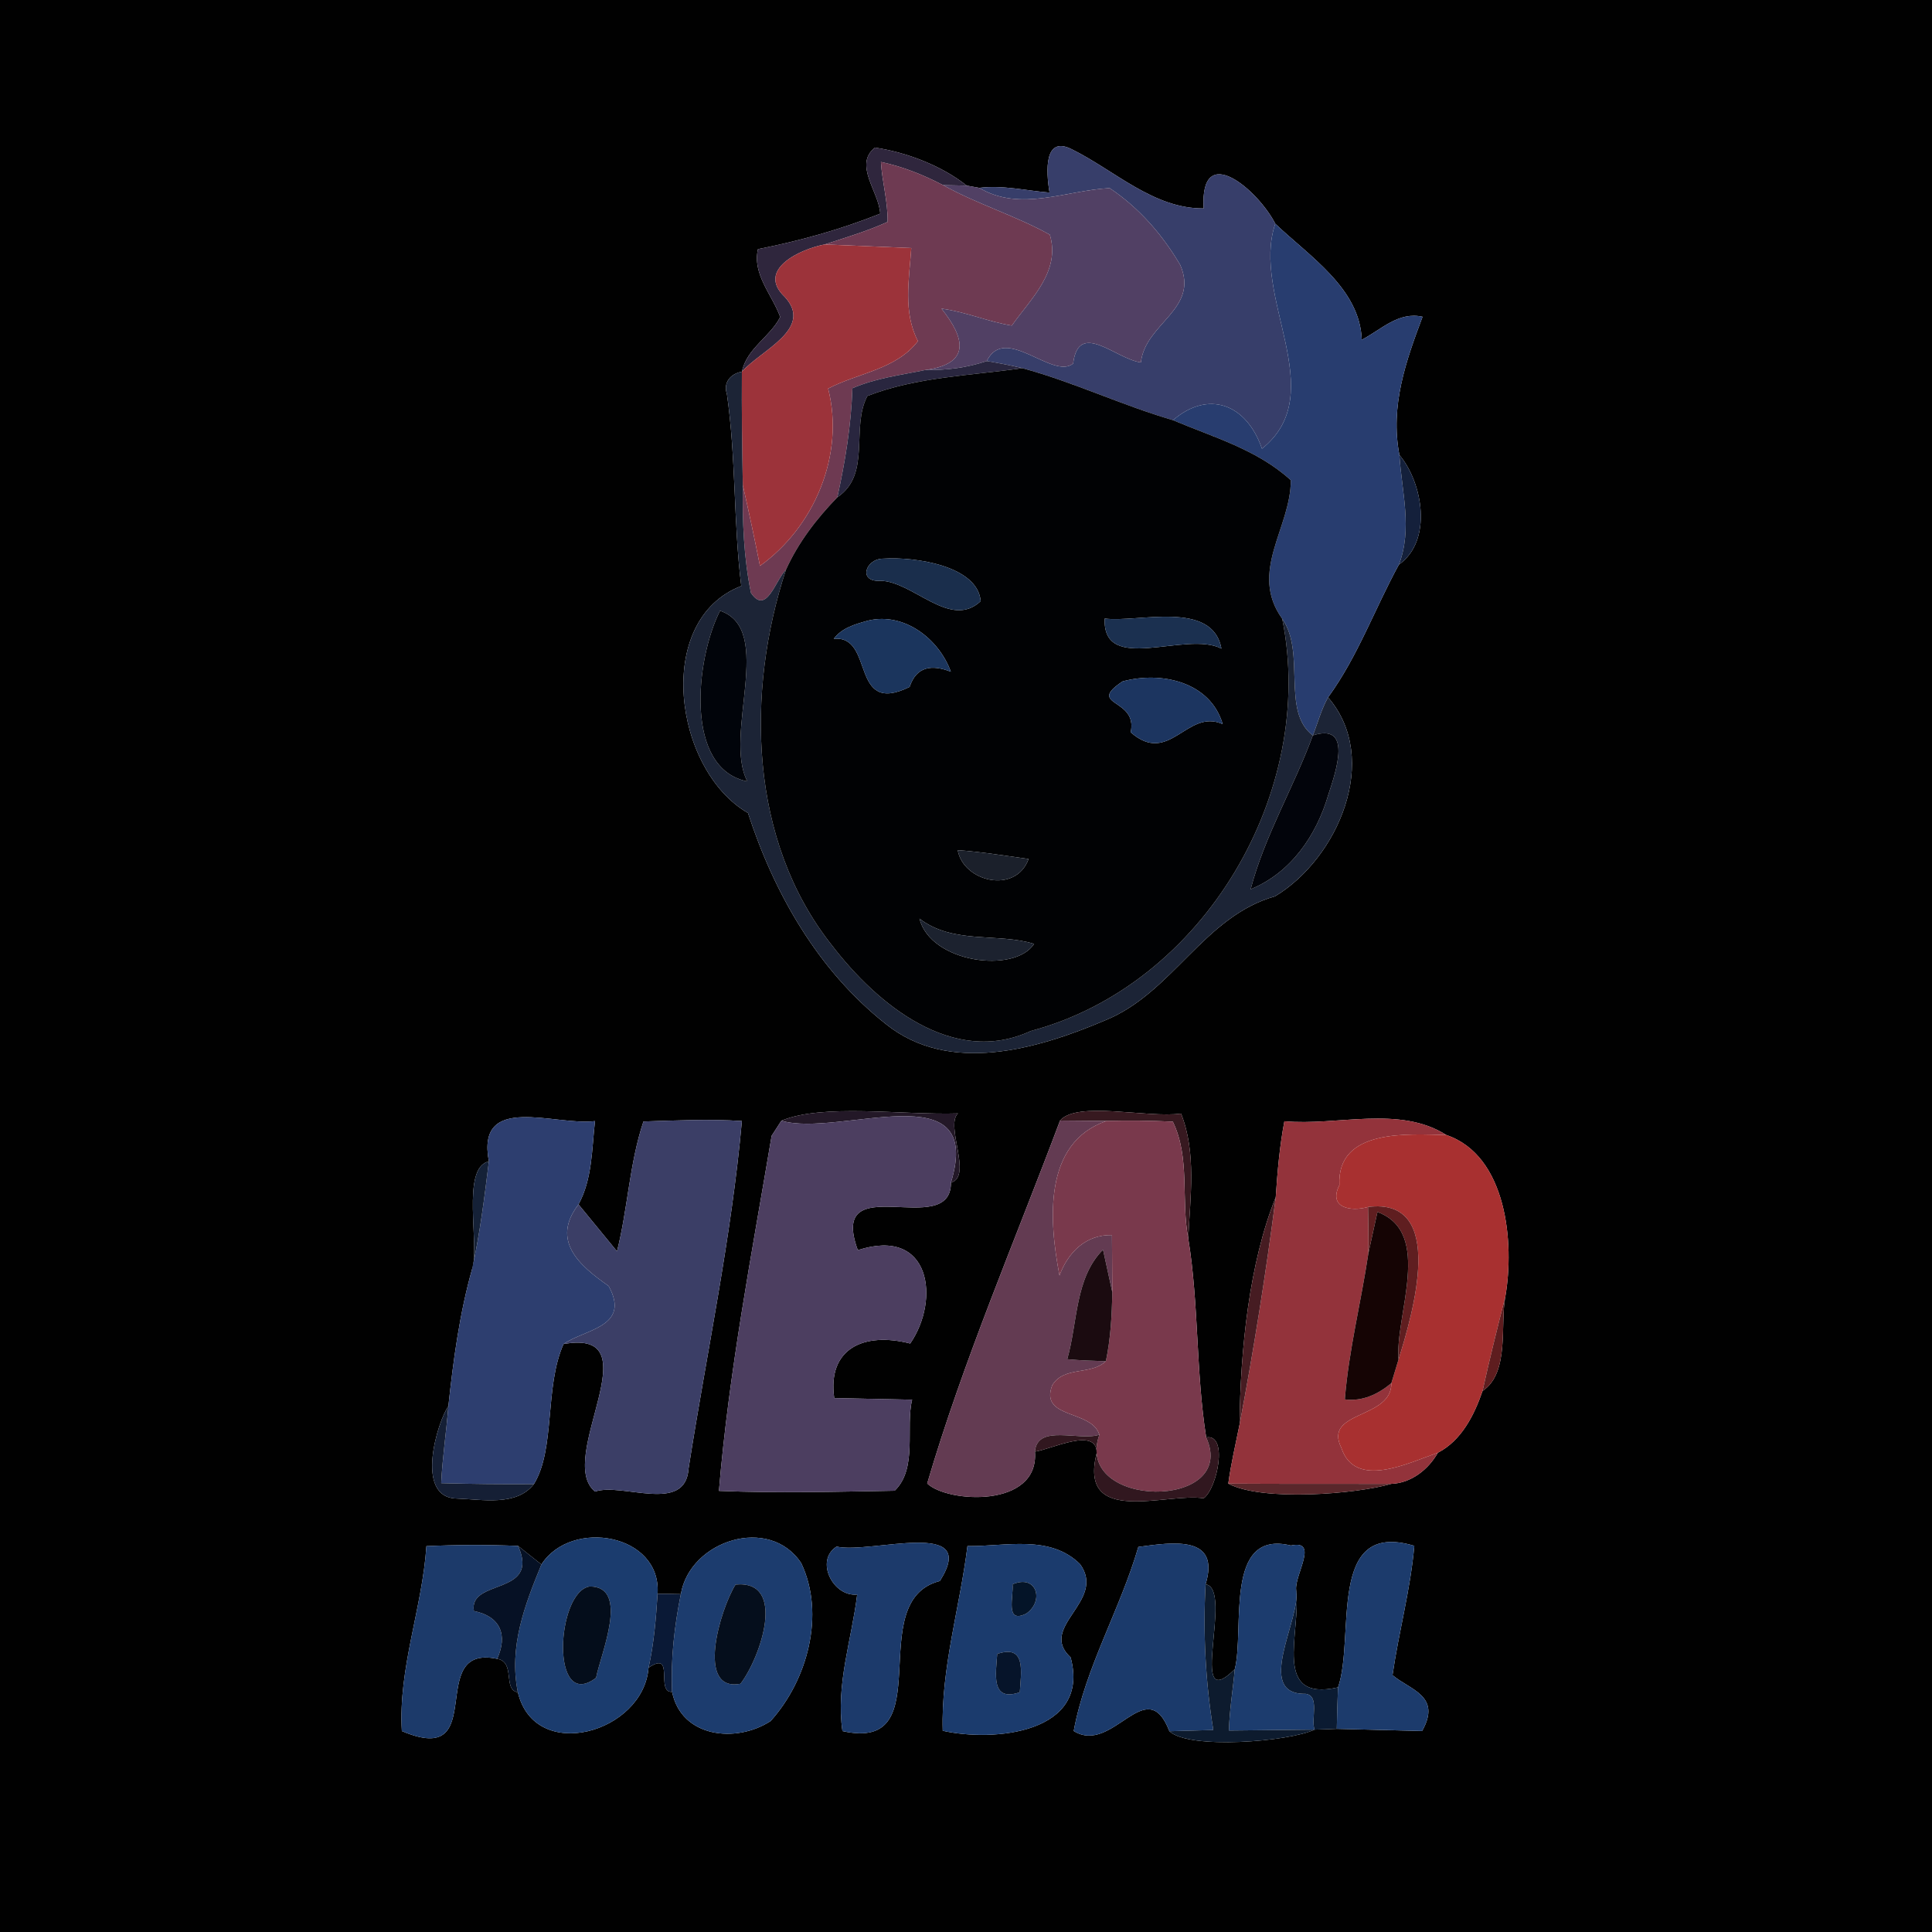 <?xml version="1.0" encoding="UTF-8" ?>
<!DOCTYPE svg PUBLIC "-//W3C//DTD SVG 1.1//EN" "http://www.w3.org/Graphics/SVG/1.1/DTD/svg11.dtd">
<svg width="250pt" height="250pt" viewBox="0 0 250 250" version="1.1" xmlns="http://www.w3.org/2000/svg">
<g id="#010101ff">
<path fill="#010101" opacity="1.00" d=" M 0.00 0.00 L 250.00 0.00 L 250.00 250.00 L 0.00 250.00 L 0.00 0.00 M 113.22 19.10 C 110.40 21.32 113.77 24.85 113.90 27.65 C 108.79 29.70 103.48 31.17 98.08 32.24 C 97.34 35.53 99.91 38.12 100.96 41.02 C 99.66 43.60 96.64 45.06 96.00 48.10 C 94.58 48.34 93.55 49.49 94.06 50.97 C 95.25 59.21 94.90 67.57 95.92 75.83 C 84.53 80.21 87.19 99.67 96.79 105.20 C 100.19 115.65 105.88 125.59 114.59 132.48 C 122.82 139.13 134.23 135.76 143.03 132.02 C 151.75 128.47 155.77 118.58 164.99 115.98 C 173.10 111.11 178.74 98.21 171.85 90.24 C 175.69 84.98 177.90 78.75 181.01 73.07 C 185.41 69.97 184.12 62.48 181.08 58.87 C 179.87 52.50 181.92 46.74 184.08 40.99 C 180.97 40.28 178.73 42.66 176.21 43.97 C 175.99 37.32 169.40 33.14 165.02 28.95 C 162.84 24.65 155.25 18.08 155.75 26.97 C 149.27 27.03 144.22 22.04 138.70 19.32 C 135.09 17.48 135.35 22.15 135.81 24.92 C 132.79 24.68 129.76 23.93 126.71 24.31 C 126.31 24.24 125.50 24.10 125.10 24.02 C 121.82 21.43 117.31 19.71 113.22 19.10 M 101.11 145.02 C 100.80 145.50 100.17 146.48 99.85 146.97 C 97.28 162.23 94.32 177.47 93.03 192.92 C 100.60 193.23 108.19 193.03 115.77 192.90 C 118.78 189.98 117.14 184.71 118.03 181.12 C 115.51 181.07 110.47 180.96 107.95 180.91 C 107.04 174.51 111.77 172.31 117.78 173.85 C 121.67 168.22 120.49 158.68 111.00 161.77 C 107.03 150.94 123.10 160.56 123.05 153.03 C 125.90 152.24 122.26 145.65 123.96 144.08 C 116.63 144.30 106.50 142.78 101.11 145.02 M 137.17 145.00 C 131.34 160.55 124.64 176.09 119.98 191.96 C 122.56 194.47 134.49 195.21 133.92 187.84 C 136.05 187.54 141.90 184.58 141.92 187.99 C 139.46 197.62 151.04 193.10 155.75 193.88 C 157.50 192.63 158.98 185.50 156.08 186.00 C 154.73 177.48 155.15 168.79 153.76 160.26 C 154.01 154.91 154.84 149.18 152.83 144.10 C 148.45 144.71 139.39 142.42 137.17 145.00 M 63.26 150.29 C 59.59 151.07 62.13 161.28 61.09 164.21 C 59.46 170.00 58.66 175.99 58.02 181.96 C 56.68 183.81 53.55 193.76 59.08 193.91 C 62.42 194.02 66.82 194.95 69.09 192.04 C 71.90 187.45 70.43 179.53 72.92 173.92 C 84.72 171.80 71.77 188.76 77.00 193.01 C 80.51 191.80 88.71 195.96 89.10 190.03 C 91.44 175.06 94.65 160.17 96.00 145.06 C 91.76 144.78 87.50 144.99 83.26 145.12 C 81.44 150.58 81.24 156.39 79.84 161.92 C 78.60 160.40 76.11 157.37 74.86 155.85 C 76.65 152.58 76.58 148.70 76.99 145.07 C 71.84 145.73 61.57 141.32 63.26 150.29 M 166.20 145.09 C 165.58 148.33 165.30 151.62 165.08 154.92 C 161.66 163.37 160.49 174.72 160.40 184.32 C 159.89 186.87 159.29 189.40 158.94 191.98 C 163.32 194.33 175.61 193.32 180.02 192.01 C 182.59 191.92 184.83 190.16 186.06 187.98 C 189.10 186.42 190.78 183.10 191.84 179.99 C 195.39 177.64 194.09 171.34 194.79 167.77 C 195.99 160.88 195.00 149.53 187.16 146.87 C 181.07 143.00 172.99 145.72 166.20 145.09 M 70.06 202.44 C 69.04 201.65 68.05 200.83 67.04 200.04 C 63.09 199.88 59.14 199.89 55.18 200.07 C 54.64 208.12 51.52 215.86 52.00 224.00 C 63.57 228.92 54.84 212.67 64.33 214.65 C 66.75 215.04 65.03 218.67 67.01 218.98 C 69.22 228.25 83.29 224.21 83.92 215.80 C 87.41 213.44 84.78 219.06 86.97 218.93 C 88.14 224.79 95.19 225.64 99.71 222.71 C 104.51 217.40 106.80 208.88 103.69 202.29 C 99.58 196.02 89.28 199.32 88.10 206.28 C 87.10 206.26 86.09 206.24 85.09 206.24 C 85.61 198.45 73.91 196.45 70.06 202.44 M 108.25 200.13 C 105.41 201.94 107.81 206.67 110.92 206.33 C 110.20 212.22 108.14 217.97 109.01 224.00 C 121.90 226.89 111.51 207.15 121.62 204.58 C 126.87 196.31 112.65 201.13 108.25 200.13 M 125.19 200.06 C 124.20 208.04 121.75 215.87 121.99 223.96 C 128.52 225.43 141.18 224.33 138.54 214.47 C 134.23 210.49 143.22 207.21 139.77 202.41 C 135.87 198.53 130.11 200.13 125.19 200.06 M 147.30 200.17 C 144.96 208.23 140.46 215.73 138.94 223.99 C 144.00 227.16 148.34 216.29 151.32 224.02 C 153.86 226.42 166.78 225.38 170.10 223.81 C 171.05 223.79 172.01 223.75 172.98 223.71 C 175.74 223.78 181.26 223.92 184.02 223.99 C 186.60 219.41 182.41 218.67 180.19 216.76 C 181.00 211.16 182.52 205.67 183.01 200.03 C 171.59 196.59 175.40 211.85 173.14 218.35 C 164.49 220.28 168.39 211.29 167.72 205.74 C 167.50 203.78 170.72 199.19 167.04 199.99 C 158.30 197.86 161.09 210.90 159.78 215.99 C 153.51 222.24 159.72 205.55 156.00 205.01 C 157.94 198.67 151.89 199.54 147.30 200.17 Z" />
</g>
<g id="#2f263dff">
<path fill="#2f263d" opacity="1.00" d=" M 113.22 19.10 C 117.31 19.71 121.82 21.43 125.10 24.02 C 124.34 24.01 122.81 23.98 122.04 23.96 C 119.49 22.63 116.80 21.55 113.99 20.96 C 114.15 23.55 114.90 26.09 114.86 28.71 C 112.23 29.91 109.46 30.73 106.72 31.63 C 103.62 32.21 97.80 34.87 101.55 38.42 C 105.34 42.55 98.47 45.30 96.00 48.10 C 96.64 45.06 99.66 43.60 100.96 41.02 C 99.91 38.12 97.34 35.53 98.08 32.24 C 103.48 31.17 108.79 29.70 113.90 27.65 C 113.77 24.85 110.40 21.32 113.22 19.10 Z" />
</g>
<g id="#373e6aff">
<path fill="#373e6a" opacity="1.00" d=" M 135.81 24.92 C 135.35 22.15 135.09 17.48 138.70 19.32 C 144.22 22.04 149.27 27.03 155.75 26.97 C 155.25 18.08 162.84 24.65 165.02 28.95 C 161.80 38.39 172.33 50.82 163.30 58.06 C 161.23 52.12 156.26 50.51 151.79 54.37 C 145.18 52.45 138.93 49.44 132.29 47.64 C 130.77 47.26 129.23 46.98 127.69 46.72 C 130.05 41.88 136.20 49.18 138.86 47.05 C 139.57 41.36 144.37 46.45 147.63 46.90 C 148.20 41.78 155.20 40.05 152.73 34.30 C 150.44 30.39 147.37 26.86 143.58 24.34 C 137.93 24.64 132.03 27.47 126.71 24.31 C 129.76 23.93 132.79 24.68 135.81 24.92 Z" />
</g>
<g id="#6e3a52ff">
<path fill="#6e3a52" opacity="1.00" d=" M 113.99 20.96 C 116.80 21.55 119.49 22.63 122.04 23.96 C 126.48 26.43 131.40 27.90 135.85 30.37 C 137.27 35.13 133.38 38.65 130.93 42.13 C 127.84 41.63 124.94 40.34 121.83 39.94 C 124.94 43.82 125.59 47.08 119.77 47.87 C 116.59 48.53 113.30 48.93 110.30 50.24 C 110.14 55.00 109.38 59.70 108.35 64.35 C 105.67 67.11 103.29 70.21 101.70 73.73 C 100.33 75.09 99.17 79.66 97.17 76.72 C 96.24 72.14 96.05 67.45 96.12 62.78 C 96.91 66.25 97.65 69.74 98.34 73.23 C 105.34 68.21 109.35 58.90 107.16 50.28 C 111.04 48.24 115.94 47.84 118.78 44.14 C 116.83 40.41 117.65 36.11 117.92 32.10 C 115.12 31.99 109.52 31.75 106.72 31.63 C 109.46 30.73 112.23 29.91 114.86 28.71 C 114.90 26.09 114.15 23.55 113.99 20.96 Z" />
</g>
<g id="#514064ff">
<path fill="#514064" opacity="1.00" d=" M 122.04 23.96 C 122.81 23.98 124.34 24.01 125.10 24.02 C 125.50 24.10 126.31 24.24 126.71 24.31 C 132.03 27.47 137.93 24.64 143.58 24.34 C 147.37 26.86 150.44 30.39 152.73 34.30 C 155.20 40.05 148.20 41.78 147.63 46.90 C 144.37 46.45 139.57 41.36 138.86 47.05 C 136.20 49.18 130.05 41.88 127.69 46.72 C 125.14 47.58 122.46 47.93 119.77 47.87 C 125.59 47.08 124.94 43.82 121.83 39.94 C 124.94 40.34 127.84 41.63 130.93 42.13 C 133.38 38.65 137.27 35.13 135.85 30.37 C 131.40 27.90 126.48 26.43 122.04 23.96 Z" />
</g>
<g id="#283d6fff">
<path fill="#283d6f" opacity="1.00" d=" M 165.02 28.95 C 169.40 33.14 175.99 37.32 176.21 43.97 C 178.73 42.66 180.97 40.28 184.08 40.99 C 181.92 46.74 179.87 52.50 181.08 58.87 C 181.38 63.61 182.80 68.46 181.01 73.07 C 177.90 78.75 175.69 84.98 171.85 90.24 C 170.98 91.78 170.53 93.52 169.88 95.16 C 165.78 92.08 169.00 84.43 165.92 80.07 C 161.55 73.98 167.05 68.29 167.03 62.14 C 162.68 58.17 157.05 56.60 151.79 54.37 C 156.26 50.51 161.23 52.12 163.30 58.06 C 172.33 50.82 161.80 38.39 165.02 28.95 Z" />
</g>
<g id="#9c333aff">
<path fill="#9c333a" opacity="1.00" d=" M 101.55 38.42 C 97.80 34.87 103.62 32.21 106.72 31.63 C 109.52 31.75 115.12 31.99 117.92 32.10 C 117.65 36.11 116.83 40.41 118.78 44.14 C 115.94 47.84 111.04 48.24 107.16 50.28 C 109.35 58.90 105.34 68.21 98.34 73.23 C 97.65 69.74 96.91 66.25 96.12 62.78 C 96.03 57.89 95.96 52.99 96.00 48.10 C 98.47 45.30 105.34 42.55 101.55 38.42 Z" />
</g>
<g id="#29263fff">
<path fill="#29263f" opacity="1.00" d=" M 119.77 47.87 C 122.46 47.93 125.14 47.58 127.69 46.72 C 129.23 46.98 130.77 47.26 132.29 47.64 C 125.58 48.61 118.62 48.76 112.24 51.24 C 110.05 55.37 112.80 61.36 108.35 64.35 C 109.38 59.70 110.14 55.00 110.30 50.24 C 113.30 48.93 116.59 48.53 119.77 47.87 Z" />
</g>
<g id="#1c2436ff">
<path fill="#1c2436" opacity="1.00" d=" M 94.06 50.97 C 93.55 49.49 94.58 48.34 96.00 48.10 C 95.96 52.99 96.03 57.89 96.12 62.78 C 96.05 67.45 96.24 72.14 97.17 76.72 C 99.17 79.66 100.33 75.09 101.70 73.73 C 96.51 89.54 96.89 108.77 107.65 122.32 C 113.49 129.96 123.34 138.07 133.38 133.41 C 155.79 127.45 170.44 102.39 165.92 80.07 C 169.00 84.43 165.78 92.08 169.88 95.16 C 167.42 101.88 163.65 108.14 161.83 115.07 C 167.03 112.94 170.33 108.14 171.87 102.88 C 172.90 99.76 175.04 93.50 169.88 95.16 C 170.53 93.52 170.98 91.78 171.85 90.24 C 178.74 98.21 173.10 111.11 164.99 115.98 C 155.77 118.58 151.75 128.47 143.03 132.02 C 134.23 135.76 122.82 139.13 114.59 132.48 C 105.88 125.59 100.19 115.65 96.79 105.20 C 87.19 99.67 84.53 80.21 95.92 75.83 C 94.90 67.57 95.25 59.21 94.06 50.97 M 93.17 79.03 C 89.98 85.36 88.54 99.50 96.71 101.11 C 93.53 95.11 100.34 81.45 93.17 79.03 Z" />
</g>
<g id="#010204ff">
<path fill="#010204" opacity="1.00" d=" M 112.24 51.24 C 118.62 48.76 125.58 48.61 132.29 47.64 C 138.93 49.44 145.18 52.45 151.79 54.37 C 157.05 56.60 162.68 58.17 167.03 62.14 C 167.05 68.29 161.55 73.98 165.92 80.07 C 170.44 102.39 155.79 127.45 133.38 133.41 C 123.34 138.07 113.49 129.96 107.65 122.32 C 96.89 108.77 96.51 89.54 101.70 73.73 C 103.29 70.21 105.67 67.11 108.35 64.35 C 112.80 61.36 110.05 55.37 112.24 51.24 M 114.30 72.29 C 111.99 72.29 110.97 75.36 113.95 75.15 C 118.20 75.25 122.97 81.49 126.90 77.79 C 126.52 73.22 118.40 72.02 114.30 72.29 M 112.31 80.31 C 110.68 80.77 108.96 81.23 107.89 82.66 C 113.24 82.16 109.89 92.71 117.70 88.89 C 118.60 86.19 120.61 85.97 123.04 86.92 C 121.48 82.63 116.97 79.18 112.31 80.31 M 142.95 80.04 C 142.63 87.38 153.51 81.54 158.05 83.93 C 156.90 77.59 147.21 80.60 142.95 80.04 M 145.27 88.17 C 140.44 91.39 147.30 90.30 146.31 94.76 C 151.34 99.17 153.59 91.62 158.22 93.70 C 156.60 88.21 150.27 86.83 145.27 88.17 M 123.93 110.01 C 124.66 114.12 131.44 115.73 133.10 111.15 C 130.04 110.73 127.00 110.23 123.93 110.01 M 118.98 118.87 C 120.40 124.58 131.27 126.03 133.81 122.14 C 129.17 120.68 123.36 122.24 118.98 118.87 Z" />
</g>
<g id="#14203bff">
<path fill="#14203b" opacity="1.00" d=" M 181.08 58.87 C 184.12 62.48 185.41 69.97 181.01 73.07 C 182.80 68.46 181.38 63.61 181.08 58.87 Z" />
</g>
<g id="#1a2e4cff">
<path fill="#1a2e4c" opacity="1.00" d=" M 114.30 72.29 C 118.40 72.02 126.52 73.22 126.90 77.79 C 122.97 81.49 118.20 75.25 113.95 75.15 C 110.97 75.36 111.99 72.29 114.30 72.29 Z" />
</g>
<g id="#01040aff">
<path fill="#01040a" opacity="1.00" d=" M 93.17 79.03 C 100.34 81.45 93.53 95.11 96.71 101.11 C 88.54 99.50 89.98 85.36 93.17 79.03 Z" />
</g>
<g id="#1b355dff">
<path fill="#1b355d" opacity="1.00" d=" M 112.31 80.31 C 116.97 79.18 121.48 82.63 123.04 86.92 C 120.61 85.97 118.60 86.19 117.70 88.89 C 109.89 92.71 113.24 82.16 107.89 82.66 C 108.96 81.23 110.68 80.77 112.31 80.31 Z" />
</g>
<g id="#1b3050ff">
<path fill="#1b3050" opacity="1.00" d=" M 142.95 80.04 C 147.21 80.60 156.90 77.59 158.05 83.93 C 153.51 81.54 142.63 87.38 142.95 80.04 Z" />
</g>
<g id="#1c3560ff">
<path fill="#1c3560" opacity="1.00" d=" M 145.27 88.17 C 150.27 86.83 156.60 88.21 158.22 93.70 C 153.59 91.62 151.34 99.17 146.31 94.76 C 147.30 90.30 140.44 91.39 145.27 88.17 Z" />
</g>
<g id="#02040bff">
<path fill="#02040b" opacity="1.00" d=" M 169.88 95.16 C 175.04 93.50 172.90 99.76 171.87 102.88 C 170.33 108.14 167.03 112.94 161.83 115.07 C 163.65 108.14 167.42 101.88 169.88 95.16 Z" />
</g>
<g id="#1b202bff">
<path fill="#1b202b" opacity="1.00" d=" M 123.93 110.01 C 127.00 110.23 130.04 110.73 133.10 111.15 C 131.44 115.73 124.66 114.12 123.93 110.01 Z" />
</g>
<g id="#1c222fff">
<path fill="#1c222f" opacity="1.00" d=" M 118.98 118.87 C 123.36 122.24 129.17 120.68 133.81 122.14 C 131.27 126.03 120.40 124.58 118.98 118.87 Z" />
</g>
<g id="#231827ff">
<path fill="#231827" opacity="1.00" d=" M 101.11 145.02 C 106.50 142.78 116.63 144.30 123.96 144.08 C 122.26 145.65 125.90 152.24 123.05 153.03 C 127.46 138.56 108.60 147.25 101.11 145.02 Z" />
</g>
<g id="#371920ff">
<path fill="#371920" opacity="1.00" d=" M 137.17 145.00 C 139.39 142.42 148.45 144.71 152.83 144.10 C 154.84 149.18 154.01 154.91 153.76 160.26 C 152.80 155.29 154.04 149.82 151.76 145.14 C 148.88 145.01 146.05 144.97 143.18 145.05 C 141.18 145.04 139.17 145.02 137.17 145.00 Z" />
</g>
<g id="#2d3e6fff">
<path fill="#2d3e6f" opacity="1.00" d=" M 63.26 150.29 C 61.57 141.32 71.84 145.73 76.99 145.07 C 76.58 148.70 76.65 152.58 74.86 155.85 C 71.25 160.54 74.96 163.76 78.76 166.41 C 81.67 171.73 75.68 171.98 72.92 173.92 C 70.43 179.53 71.90 187.45 69.09 192.04 C 65.09 192.07 61.09 192.03 57.09 191.92 C 57.25 188.59 57.76 185.28 58.02 181.96 C 58.66 175.99 59.46 170.00 61.09 164.21 C 62.10 159.62 62.69 154.95 63.26 150.29 Z" />
</g>
<g id="#3b3e66ff">
<path fill="#3b3e66" opacity="1.00" d=" M 83.26 145.12 C 87.50 144.99 91.76 144.78 96.00 145.06 C 94.65 160.17 91.44 175.06 89.10 190.03 C 88.71 195.96 80.51 191.80 77.00 193.01 C 71.77 188.76 84.72 171.80 72.92 173.92 C 75.68 171.98 81.67 171.73 78.76 166.41 C 74.96 163.76 71.25 160.54 74.86 155.85 C 76.11 157.37 78.60 160.40 79.84 161.92 C 81.24 156.39 81.44 150.58 83.26 145.12 Z" />
</g>
<g id="#4c3e60ff">
<path fill="#4c3e60" opacity="1.00" d=" M 99.85 146.97 C 100.17 146.48 100.80 145.50 101.11 145.02 C 108.60 147.25 127.46 138.56 123.05 153.03 C 123.10 160.56 107.03 150.94 111.00 161.77 C 120.49 158.68 121.67 168.22 117.78 173.85 C 111.77 172.31 107.04 174.51 107.95 180.91 C 110.47 180.96 115.51 181.07 118.03 181.12 C 117.14 184.71 118.78 189.98 115.77 192.90 C 108.19 193.03 100.60 193.23 93.03 192.92 C 94.32 177.47 97.28 162.23 99.85 146.97 Z" />
</g>
<g id="#633b52ff">
<path fill="#633b52" opacity="1.00" d=" M 137.17 145.00 C 139.17 145.02 141.18 145.04 143.18 145.05 C 134.95 147.88 135.74 157.99 137.10 165.05 C 138.20 162.06 140.50 159.74 143.89 159.82 C 143.90 161.67 143.92 165.36 143.93 167.20 C 143.63 165.83 143.03 163.08 142.73 161.71 C 139.08 165.37 139.46 171.16 138.10 175.88 C 139.76 176.04 141.43 176.09 143.10 176.14 C 141.14 178.00 137.69 176.73 136.16 179.25 C 134.47 183.64 141.24 182.38 142.26 185.65 C 139.70 186.52 134.21 184.20 133.92 187.84 C 134.49 195.21 122.56 194.47 119.98 191.96 C 124.64 176.09 131.34 160.55 137.17 145.00 Z" />
</g>
<g id="#79394cff">
<path fill="#79394c" opacity="1.00" d=" M 143.18 145.05 C 146.05 144.97 148.88 145.01 151.76 145.14 C 154.04 149.82 152.80 155.29 153.76 160.26 C 155.15 168.79 154.73 177.48 156.08 186.00 C 160.37 195.49 138.81 195.33 142.26 185.65 C 141.24 182.38 134.47 183.64 136.16 179.25 C 137.69 176.73 141.14 178.00 143.10 176.14 C 143.72 173.20 143.88 170.19 143.93 167.20 C 143.92 165.36 143.90 161.67 143.89 159.82 C 140.50 159.74 138.20 162.06 137.10 165.05 C 135.74 157.99 134.95 147.88 143.18 145.05 Z" />
</g>
<g id="#93333bff">
<path fill="#93333b" opacity="1.00" d=" M 166.20 145.09 C 172.99 145.72 181.07 143.00 187.16 146.87 C 182.34 146.78 172.96 145.96 173.32 153.35 C 171.82 156.30 174.81 156.82 177.02 156.18 C 177.05 158.17 177.09 160.17 177.07 162.16 C 176.13 168.48 174.53 174.70 174.02 181.08 C 176.30 181.38 178.34 180.40 180.04 178.98 C 180.12 183.67 171.16 182.51 173.57 187.35 C 175.35 192.77 182.28 189.29 186.06 187.98 C 184.83 190.16 182.59 191.92 180.02 192.01 C 172.99 192.01 165.97 192.02 158.94 191.98 C 159.29 189.40 159.89 186.87 160.40 184.32 C 162.25 174.58 163.81 164.75 165.08 154.92 C 165.30 151.62 165.58 148.33 166.20 145.09 Z" />
</g>
<g id="#a83030ff">
<path fill="#a83030" opacity="1.00" d=" M 173.32 153.35 C 172.96 145.96 182.34 146.78 187.16 146.87 C 195.00 149.53 195.99 160.88 194.79 167.77 C 193.76 171.83 192.74 175.90 191.84 179.99 C 190.78 183.10 189.10 186.42 186.06 187.98 C 182.28 189.29 175.35 192.77 173.57 187.35 C 171.16 182.51 180.12 183.67 180.04 178.98 C 180.35 177.96 180.66 176.94 180.97 175.92 C 182.73 170.22 187.35 154.87 177.02 156.18 C 174.81 156.82 171.82 156.30 173.32 153.35 Z" />
</g>
<g id="#152137ff">
<path fill="#152137" opacity="1.00" d=" M 61.09 164.21 C 62.13 161.28 59.59 151.07 63.26 150.29 C 62.69 154.95 62.10 159.62 61.09 164.21 Z" />
</g>
<g id="#461c22ff">
<path fill="#461c22" opacity="1.00" d=" M 160.40 184.32 C 160.49 174.72 161.66 163.37 165.08 154.92 C 163.81 164.75 162.25 174.58 160.40 184.32 Z" />
</g>
<g id="#5f1e20ff">
<path fill="#5f1e20" opacity="1.00" d=" M 177.02 156.18 C 187.35 154.87 182.73 170.22 180.97 175.92 C 180.49 170.21 185.50 159.51 178.24 156.83 C 177.95 158.16 177.36 160.83 177.07 162.16 C 177.09 160.17 177.05 158.17 177.02 156.18 Z" />
</g>
<g id="#150404ff">
<path fill="#150404" opacity="1.00" d=" M 178.24 156.83 C 185.50 159.51 180.49 170.21 180.97 175.92 C 180.66 176.94 180.35 177.96 180.04 178.98 C 178.34 180.40 176.30 181.38 174.02 181.08 C 174.53 174.70 176.13 168.48 177.07 162.16 C 177.36 160.83 177.95 158.16 178.24 156.83 Z" />
</g>
<g id="#1b0b10ff">
<path fill="#1b0b10" opacity="1.00" d=" M 138.10 175.88 C 139.46 171.16 139.08 165.37 142.73 161.71 C 143.03 163.08 143.63 165.83 143.93 167.20 C 143.88 170.19 143.72 173.20 143.10 176.14 C 141.43 176.09 139.76 176.04 138.10 175.88 Z" />
</g>
<g id="#5e1d1fff">
<path fill="#5e1d1f" opacity="1.00" d=" M 191.84 179.99 C 192.74 175.90 193.76 171.83 194.79 167.77 C 194.09 171.34 195.39 177.64 191.84 179.99 Z" />
</g>
<g id="#151f35ff">
<path fill="#151f35" opacity="1.00" d=" M 59.08 193.91 C 53.55 193.76 56.68 183.81 58.02 181.96 C 57.76 185.28 57.25 188.59 57.09 191.92 C 61.09 192.03 65.09 192.07 69.09 192.04 C 66.82 194.95 62.42 194.02 59.08 193.91 Z" />
</g>
<g id="#31171fff">
<path fill="#31171f" opacity="1.00" d=" M 133.92 187.84 C 134.21 184.20 139.70 186.52 142.26 185.65 C 138.81 195.33 160.37 195.49 156.08 186.00 C 158.98 185.50 157.50 192.63 155.75 193.88 C 151.04 193.10 139.46 197.62 141.92 187.99 C 141.90 184.58 136.05 187.54 133.92 187.84 Z" />
</g>
<g id="#5a272bff">
<path fill="#5a272b" opacity="1.00" d=" M 158.94 191.98 C 165.97 192.02 172.99 192.01 180.02 192.01 C 175.61 193.32 163.32 194.33 158.94 191.98 Z" />
</g>
<g id="#1b3c6eff">
<path fill="#1b3c6e" opacity="1.00" d=" M 70.06 202.44 C 73.91 196.45 85.61 198.45 85.09 206.24 C 84.88 209.43 84.63 212.66 83.92 215.80 C 83.29 224.21 69.22 228.25 67.01 218.98 C 65.82 213.11 67.90 207.70 70.06 202.44 M 76.30 205.29 C 71.98 205.95 71.16 221.63 77.13 217.11 C 77.72 214.04 81.55 205.27 76.30 205.29 Z" />
</g>
<g id="#1c3c6eff">
<path fill="#1c3c6e" opacity="1.00" d=" M 88.10 206.28 C 89.28 199.32 99.58 196.02 103.69 202.29 C 106.80 208.88 104.51 217.40 99.71 222.71 C 95.19 225.64 88.14 224.79 86.97 218.93 C 86.78 214.66 87.26 210.45 88.10 206.28 M 95.18 205.04 C 93.17 208.28 89.99 218.99 95.82 217.88 C 98.43 214.46 101.86 204.41 95.18 205.04 Z" />
<path fill="#1c3c6e" opacity="1.00" d=" M 159.78 215.99 C 161.09 210.90 158.30 197.86 167.04 199.99 C 170.72 199.19 167.50 203.78 167.72 205.74 C 168.41 209.40 162.22 219.28 168.92 219.18 C 170.83 219.41 169.60 222.42 170.10 223.81 C 167.33 223.84 161.79 223.90 159.02 223.93 C 159.10 221.21 159.54 218.66 159.78 215.99 Z" />
</g>
<g id="#1c3a6aff">
<path fill="#1c3a6a" opacity="1.00" d=" M 55.18 200.07 C 59.14 199.89 63.09 199.88 67.04 200.04 C 69.95 206.54 60.62 204.22 61.32 208.47 C 64.74 209.14 65.74 211.57 64.33 214.65 C 54.84 212.67 63.57 228.92 52.00 224.00 C 51.52 215.86 54.64 208.12 55.18 200.07 Z" />
</g>
<g id="#061125ff">
<path fill="#061125" opacity="1.00" d=" M 67.04 200.04 C 68.05 200.83 69.04 201.65 70.06 202.44 C 67.90 207.70 65.82 213.11 67.01 218.98 C 65.03 218.67 66.75 215.04 64.33 214.65 C 65.74 211.57 64.74 209.14 61.32 208.47 C 60.62 204.22 69.95 206.54 67.04 200.04 Z" />
</g>
<g id="#1c3a6bff">
<path fill="#1c3a6b" opacity="1.00" d=" M 108.25 200.13 C 112.65 201.13 126.87 196.31 121.62 204.58 C 111.51 207.15 121.90 226.89 109.01 224.00 C 108.14 217.97 110.20 212.22 110.92 206.33 C 107.81 206.67 105.41 201.94 108.25 200.13 Z" />
</g>
<g id="#1b3b6dff">
<path fill="#1b3b6d" opacity="1.00" d=" M 125.19 200.06 C 130.11 200.13 135.87 198.53 139.77 202.41 C 143.22 207.21 134.23 210.49 138.54 214.47 C 141.18 224.33 128.52 225.43 121.99 223.96 C 121.75 215.87 124.20 208.04 125.19 200.06 M 131.02 205.01 C 131.19 206.56 130.00 210.17 132.78 208.81 C 135.15 207.21 134.19 203.65 131.02 205.01 M 129.04 214.02 C 128.87 216.55 128.16 220.29 131.96 218.98 C 132.12 216.44 132.84 212.71 129.04 214.02 Z" />
</g>
<g id="#1b3a6bff">
<path fill="#1b3a6b" opacity="1.00" d=" M 147.30 200.17 C 151.89 199.54 157.94 198.67 156.00 205.01 C 155.66 211.32 155.99 217.63 157.00 223.86 C 155.58 223.90 152.74 223.98 151.32 224.02 C 148.34 216.29 144.00 227.16 138.94 223.99 C 140.46 215.73 144.96 208.23 147.30 200.17 Z" />
</g>
<g id="#1c3b6cff">
<path fill="#1c3b6c" opacity="1.00" d=" M 173.14 218.35 C 175.40 211.85 171.59 196.59 183.01 200.03 C 182.52 205.67 181.00 211.16 180.19 216.76 C 182.41 218.67 186.60 219.41 184.02 223.99 C 181.26 223.92 175.74 223.78 172.98 223.71 C 173.02 221.92 173.06 220.13 173.14 218.35 Z" />
</g>
<g id="#040d1bff">
<path fill="#040d1b" opacity="1.00" d=" M 76.30 205.29 C 81.55 205.27 77.72 214.04 77.13 217.11 C 71.16 221.63 71.98 205.95 76.30 205.29 Z" />
</g>
<g id="#050e1cff">
<path fill="#050e1c" opacity="1.00" d=" M 95.18 205.04 C 101.86 204.41 98.43 214.46 95.82 217.88 C 89.99 218.99 93.17 208.28 95.18 205.04 Z" />
</g>
<g id="#041428ff">
<path fill="#041428" opacity="1.00" d=" M 131.02 205.01 C 134.19 203.65 135.15 207.21 132.78 208.81 C 130.00 210.17 131.19 206.56 131.02 205.01 Z" />
</g>
<g id="#0d1b2eff">
<path fill="#0d1b2e" opacity="1.00" d=" M 156.00 205.01 C 159.72 205.55 153.51 222.24 159.78 215.99 C 159.54 218.66 159.10 221.21 159.02 223.93 C 161.79 223.90 167.33 223.84 170.10 223.81 C 166.78 225.38 153.86 226.42 151.32 224.02 C 152.74 223.98 155.58 223.90 157.00 223.86 C 155.99 217.63 155.66 211.32 156.00 205.01 Z" />
</g>
<g id="#0a1936ff">
<path fill="#0a1936" opacity="1.00" d=" M 85.09 206.24 C 86.09 206.24 87.10 206.26 88.10 206.28 C 87.26 210.45 86.78 214.66 86.97 218.93 C 84.78 219.06 87.41 213.44 83.92 215.80 C 84.63 212.66 84.88 209.43 85.09 206.24 Z" />
</g>
<g id="#0b1b32ff">
<path fill="#0b1b32" opacity="1.00" d=" M 168.92 219.18 C 162.22 219.28 168.41 209.40 167.72 205.74 C 168.39 211.29 164.49 220.28 173.14 218.35 C 173.06 220.13 173.02 221.92 172.98 223.71 C 172.01 223.75 171.05 223.79 170.10 223.81 C 169.60 222.42 170.83 219.41 168.92 219.18 Z" />
</g>
<g id="#06142aff">
<path fill="#06142a" opacity="1.00" d=" M 129.04 214.02 C 132.84 212.71 132.12 216.44 131.96 218.98 C 128.16 220.29 128.87 216.55 129.04 214.02 Z" />
</g>
</svg>
